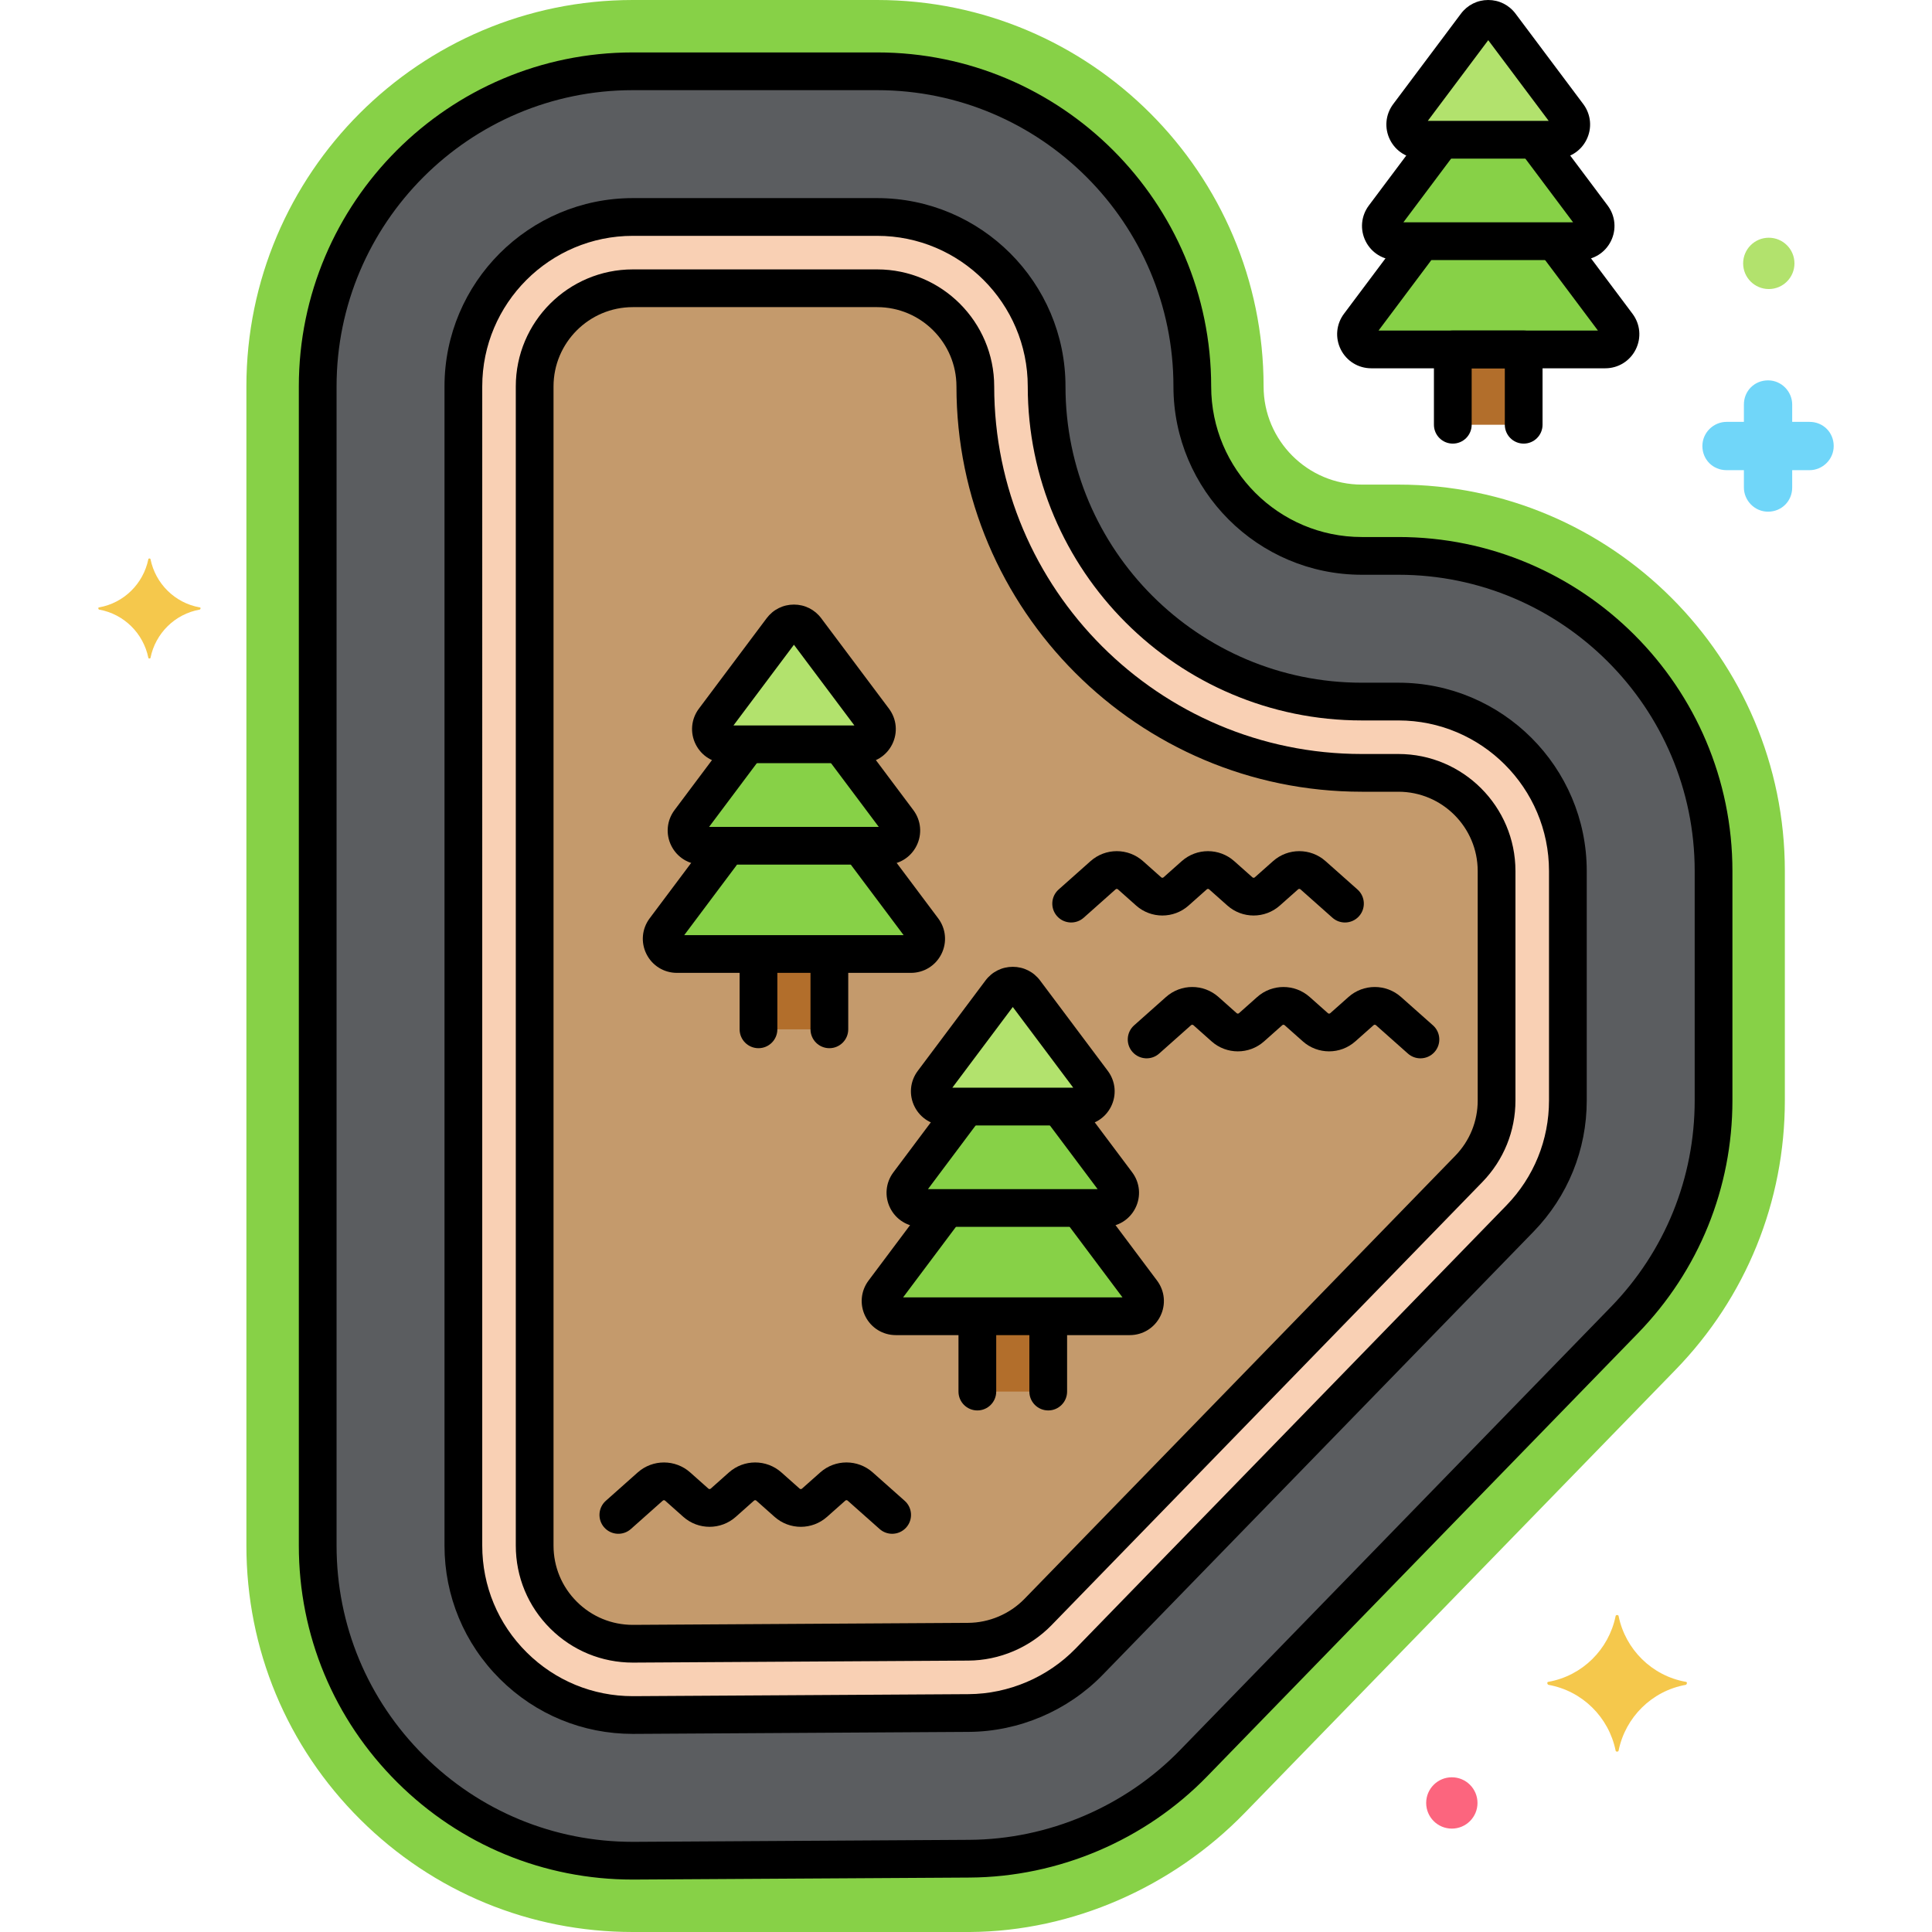 <?xml version="1.0" encoding="utf-8"?>
<!-- Generator: Adobe Illustrator 24.0.0, SVG Export Plug-In . SVG Version: 6.00 Build 0)  -->
<svg version="1.1" xmlns="http://www.w3.org/2000/svg" xmlns:xlink="http://www.w3.org/1999/xlink" x="0px" y="0px"
	 viewBox="0 0 256 256" enable-background="new 0 0 256 256" xml:space="preserve">
<g id="Layer_1">
</g>
<g id="Layer_2">
</g>
<g id="Layer_3">
</g>
<g id="Layer_4">
</g>
<g id="Layer_5">
</g>
<g id="Layer_6">
</g>
<g id="Layer_7">
</g>
<g id="Layer_8">
</g>
<g id="Layer_9">
</g>
<g id="Layer_10">
</g>
<g id="Layer_11">
</g>
<g id="Layer_12">
</g>
<g id="Layer_13">
</g>
<g id="Layer_14">
</g>
<g id="Layer_15">
</g>
<g id="Layer_16">
</g>
<g id="Layer_17">
</g>
<g id="Layer_18">
</g>
<g id="Layer_19">
</g>
<g id="Layer_20">
</g>
<g id="Layer_21">
</g>
<g id="Layer_22">
</g>
<g id="Layer_23">
</g>
<g id="Layer_24">
</g>
<g id="Layer_25">
</g>
<g id="Layer_26">
</g>
<g id="Layer_27">
</g>
<g id="Layer_28">
	<g>
		<g>
			<g>
				<path fill="#87D147" d="M185.297,64.212h-4.856c-7.173,0-13.008-5.835-13.008-13.008C167.432,22.97,144.463,0,116.229,0H83.853
					C55.619,0,32.649,22.97,32.649,51.204v153.592c0,13.735,5.365,26.632,15.106,36.314C57.414,250.712,70.231,256,83.846,256
					h44.677c13.635-0.082,26.904-6.001,36.407-15.776l57.081-58.712c9.345-9.612,14.491-22.288,14.491-35.693v-30.403
					C236.501,87.182,213.531,64.212,185.297,64.212z"/>
			</g>
		</g>
		<g>
			<g>
				<path fill="#5B5D60" d="M185.297,73.658h-4.856c-12.381,0-22.454-10.073-22.454-22.454c0-23.025-18.732-41.757-41.757-41.757
					H83.853c-23.025,0-41.757,18.732-41.757,41.757v153.592c0,11.201,4.375,21.719,12.319,29.615
					c7.883,7.836,18.326,12.142,29.432,12.142c0.085,0,0.172,0,0.257,0l44.363-0.266c11.118-0.066,21.941-4.677,29.69-12.649
					l57.08-58.712c7.621-7.838,11.818-18.176,11.818-29.108v-30.403C227.054,92.391,208.322,73.658,185.297,73.658z"/>
			</g>
		</g>
		<g>
			<g>
				<path fill="#F9D0B4" d="M185.297,92.962h-4.856c-23.026,0-41.758-18.732-41.758-41.758c0-12.381-10.073-22.454-22.454-22.454
					H83.853c-12.381,0-22.454,10.073-22.454,22.454v153.592c0,6.023,2.353,11.679,6.624,15.925
					c4.239,4.214,9.855,6.529,15.826,6.529c0.046,0,0.092,0,0.138,0l44.364-0.266c5.979-0.035,11.798-2.514,15.965-6.801
					l57.08-58.711c4.098-4.215,6.355-9.774,6.355-15.653v-30.403C207.751,103.034,197.678,92.962,185.297,92.962z"/>
			</g>
		</g>
		<g>
			<g>
				<path fill="#C49A6C" d="M185.297,102.408h-4.856c-28.234,0-51.204-22.97-51.204-51.205c0-7.172-5.835-13.007-13.007-13.007
					H83.853c-7.173,0-13.007,5.835-13.007,13.007v153.592c0,3.489,1.363,6.765,3.837,9.225c2.453,2.439,5.709,3.782,9.166,3.782
					l44.445-0.266c3.464-0.02,6.834-1.456,9.248-3.939l57.081-58.712c2.374-2.441,3.681-5.662,3.681-9.067v-30.403
					C198.304,108.243,192.469,102.408,185.297,102.408z"/>
			</g>
		</g>
		<g>
			<g>
				<g>
					<g>
						<path d="M185.297,71.158h-4.856c-11.003,0-19.954-8.951-19.954-19.954c0-24.404-19.854-44.257-44.258-44.257H83.853
							c-24.404,0-44.257,19.854-44.257,44.257v153.592c0,11.872,4.637,23.019,13.056,31.388
							c8.349,8.299,19.427,12.869,31.194,12.869l44.636-0.266c11.785-0.07,23.254-4.957,31.468-13.406l57.079-58.711
							c8.078-8.308,12.526-19.264,12.526-30.851v-30.403C229.555,91.012,209.701,71.158,185.297,71.158z M224.555,145.819
							c0,10.278-3.946,19.997-11.111,27.366l-57.08,58.711c-7.285,7.495-17.458,11.829-27.912,11.891l-44.362,0.266l-0.243,0
							c-10.437,0-20.264-4.054-27.668-11.415c-7.469-7.424-11.582-17.312-11.582-27.842V51.204
							c0-21.646,17.611-39.257,39.257-39.257h32.375c21.646,0,39.258,17.611,39.258,39.257c0,13.76,11.194,24.954,24.954,24.954
							h4.856c21.646,0,39.258,17.611,39.258,39.257V145.819z"/>
					</g>
				</g>
			</g>
		</g>
		<g>
			<g>
				<g>
					<g>
						<path d="M185.297,90.462h-4.856c-21.646,0-39.258-17.611-39.258-39.258c0-13.76-11.194-24.954-24.954-24.954H83.853
							c-13.76,0-24.954,11.194-24.954,24.954v153.592c0,6.694,2.615,12.979,7.362,17.698c4.707,4.679,10.954,7.256,17.588,7.256
							l44.518-0.266c6.644-0.04,13.111-2.794,17.743-7.559l57.08-58.711c4.554-4.685,7.062-10.862,7.062-17.395v-30.403
							C210.251,101.656,199.057,90.462,185.297,90.462z M205.251,145.819c0,5.224-2.006,10.164-5.647,13.91l-57.08,58.711
							c-3.702,3.81-8.874,6.012-14.187,6.044l-44.375,0.266l-0.112,0c-5.305,0-10.299-2.061-14.063-5.802
							c-3.796-3.773-5.887-8.799-5.887-14.152V51.204c0-11.003,8.951-19.954,19.954-19.954h32.375
							c11.003,0,19.954,8.951,19.954,19.954c0,24.404,19.854,44.258,44.258,44.258h4.856c11.003,0,19.954,8.951,19.954,19.954
							V145.819z"/>
					</g>
				</g>
			</g>
		</g>
		<g>
			<g>
				<g>
					<g>
						<path d="M200.805,115.416c0-8.551-6.957-15.507-15.508-15.507h-4.856c-26.855,0-48.704-21.849-48.704-48.705
							c0-8.55-6.957-15.507-15.507-15.507H83.853c-8.551,0-15.507,6.957-15.507,15.507v153.593c0,4.16,1.625,8.065,4.575,10.998
							c2.925,2.908,6.806,4.509,10.944,4.509l44.445-0.266c4.129-0.024,8.148-1.736,11.027-4.696l57.08-58.712h-0.001
							c2.831-2.911,4.39-6.75,4.39-10.81V115.416z M195.805,145.819c0,2.751-1.057,5.352-2.974,7.325c0,0,0,0-0.001,0
							l-57.079,58.712c-1.95,2.005-4.674,3.165-7.472,3.181l-44.43,0.266c-2.792,0-5.422-1.085-7.404-3.055
							c-1.999-1.987-3.1-4.633-3.1-7.452V51.204c0-5.793,4.713-10.507,10.507-10.507h32.376c5.794,0,10.507,4.713,10.507,10.507
							c0,29.613,24.092,53.705,53.704,53.705h4.856c5.794,0,10.508,4.713,10.508,10.507V145.819z"/>
					</g>
				</g>
			</g>
		</g>
		<g>
			<g>
				<path fill="#B2E26D" d="M207.792,15.292l-8.978-11.985c-0.806-1.077-2.421-1.077-3.227,0l-8.978,11.985
					c-0.996,1.329-0.047,3.225,1.614,3.225h17.956C207.839,18.517,208.787,16.622,207.792,15.292z"/>
			</g>
		</g>
		<g>
			<g>
				<path fill="#87D147" d="M211.022,28.732l-7.652-10.215h-12.339l-7.652,10.215c-0.996,1.329-0.047,3.225,1.614,3.225h24.416
					C211.069,31.957,212.017,30.061,211.022,28.732z"/>
			</g>
		</g>
		<g>
			<g>
				<path fill="#87D147" d="M214.316,43.076l-8.33-11.119h-17.572l-8.329,11.119c-0.996,1.329-0.047,3.225,1.614,3.225h31.004
					C214.363,46.301,215.311,44.406,214.316,43.076z"/>
			</g>
		</g>
		<g>
			<g>
				<path fill="#B2E26D" d="M115.792,95.401l-8.978-11.985c-0.806-1.077-2.421-1.077-3.227,0l-8.978,11.985
					c-0.996,1.329-0.047,3.225,1.614,3.225h17.956C115.839,98.626,116.787,96.731,115.792,95.401z"/>
			</g>
		</g>
		<g>
			<g>
				<path fill="#87D147" d="M119.022,108.841l-7.652-10.215H99.031l-7.652,10.215c-0.996,1.329-0.047,3.225,1.614,3.225h24.416
					C119.069,112.066,120.017,110.171,119.022,108.841z"/>
			</g>
		</g>
		<g>
			<g>
				<path fill="#87D147" d="M122.316,123.185l-8.33-11.119H96.414l-8.329,11.119c-0.996,1.329-0.047,3.225,1.614,3.225h31.004
					C122.363,126.41,123.311,124.515,122.316,123.185z"/>
			</g>
		</g>
		<g>
			<g>
				<path fill="#B2E26D" d="M144.792,143.401l-8.978-11.985c-0.806-1.077-2.421-1.077-3.227,0l-8.978,11.985
					c-0.996,1.329-0.047,3.225,1.614,3.225h17.956C144.839,146.626,145.787,144.731,144.792,143.401z"/>
			</g>
		</g>
		<g>
			<g>
				<path fill="#87D147" d="M148.022,156.841l-7.652-10.215h-12.339l-7.652,10.215c-0.996,1.329-0.047,3.225,1.614,3.225h24.416
					C148.069,160.066,149.017,158.171,148.022,156.841z"/>
			</g>
		</g>
		<g>
			<g>
				<path fill="#87D147" d="M151.316,171.185l-8.33-11.119h-17.572l-8.329,11.119c-0.996,1.329-0.047,3.225,1.614,3.225h31.004
					C151.363,174.41,152.311,172.515,151.316,171.185z"/>
			</g>
		</g>
		<g>
			<g>
				<rect x="192.504" y="46.301" fill="#B26E2B" width="9.393" height="9.981"/>
			</g>
		</g>
		<g>
			<g>
				<rect x="100.504" y="126.41" fill="#B26E2B" width="9.393" height="9.981"/>
			</g>
		</g>
		<g>
			<g>
				<rect x="129.504" y="174.41" fill="#B26E2B" width="9.393" height="9.981"/>
			</g>
		</g>
		<g>
			<g>
				<g>
					<g>
						<path d="M209.793,13.793l-8.979-11.986C199.953,0.659,198.636,0,197.2,0c-1.437,0-2.754,0.659-3.614,1.808
							c-0.001,0-0.001,0-0.001,0.001l-8.978,11.984c-1.031,1.377-1.194,3.189-0.425,4.729c0.771,1.539,2.318,2.496,4.039,2.496
							h17.956c1.721,0,3.269-0.956,4.039-2.495C210.986,16.983,210.824,15.171,209.793,13.793z M189.189,16.017L197.2,5.323
							l8.011,10.694H189.189z"/>
					</g>
				</g>
			</g>
		</g>
		<g>
			<g>
				<path d="M213.022,27.233l-6.983-9.322c-0.828-1.104-2.395-1.329-3.5-0.502c-1.104,0.828-1.33,2.395-0.502,3.5l6.404,8.548
					h-22.483L192.294,21c0.828-1.105,0.603-2.672-0.502-3.5c-1.105-0.827-2.672-0.603-3.5,0.502l-6.916,9.232
					c-1.03,1.378-1.192,3.19-0.423,4.729c0.771,1.539,2.318,2.495,4.039,2.495h24.416c1.721,0,3.269-0.956,4.039-2.495
					C214.217,30.423,214.055,28.611,213.022,27.233z"/>
			</g>
		</g>
		<g>
			<g>
				<path d="M216.316,41.577l-7.637-10.195c-0.828-1.104-2.396-1.329-3.5-0.502c-1.104,0.828-1.33,2.395-0.502,3.5l7.058,9.421
					h-29.071l6.882-9.185c0.828-1.105,0.603-2.672-0.502-3.5c-1.104-0.828-2.672-0.603-3.5,0.502l-7.461,9.959
					c-1.031,1.378-1.193,3.189-0.424,4.729c0.771,1.539,2.318,2.495,4.039,2.495h31.004c1.722,0,3.269-0.956,4.039-2.496
					C217.511,44.766,217.349,42.954,216.316,41.577z"/>
			</g>
		</g>
		<g>
			<g>
				<path d="M201.896,43.801h-9.393c-1.381,0-2.5,1.119-2.5,2.5v9.98c0,1.381,1.119,2.5,2.5,2.5s2.5-1.119,2.5-2.5v-7.48h4.393v7.48
					c0,1.381,1.119,2.5,2.5,2.5s2.5-1.119,2.5-2.5v-9.98C204.396,44.92,203.277,43.801,201.896,43.801z"/>
			</g>
		</g>
		<g>
			<g>
				<g>
					<g>
						<path d="M117.792,93.902l-8.978-11.984c-0.861-1.149-2.178-1.809-3.614-1.809c-1.437,0-2.754,0.66-3.615,1.809l-8.978,11.984
							c-1.032,1.378-1.194,3.189-0.424,4.729c0.771,1.539,2.318,2.495,4.039,2.495h17.957c1.721,0,3.269-0.957,4.039-2.496
							C118.987,97.091,118.824,95.279,117.792,93.902z M97.189,96.126l8.011-10.694l8.011,10.694H97.189z"/>
					</g>
				</g>
			</g>
		</g>
		<g>
			<g>
				<path d="M121.022,107.342l-7.058-9.422c-0.828-1.104-2.395-1.329-3.5-0.502c-1.105,0.828-1.33,2.395-0.502,3.5l6.478,8.647
					H93.959l6.402-8.546c0.828-1.105,0.603-2.672-0.502-3.5c-1.106-0.827-2.672-0.603-3.5,0.502l-6.982,9.321
					c-1.032,1.377-1.194,3.189-0.424,4.729c0.771,1.539,2.318,2.495,4.039,2.495h24.416c1.721,0,3.269-0.956,4.039-2.496
					S122.054,108.719,121.022,107.342z"/>
			</g>
		</g>
		<g>
			<g>
				<path d="M124.316,121.686l-7.489-9.997c-0.829-1.104-2.395-1.33-3.5-0.502c-1.105,0.828-1.33,2.395-0.502,3.5l6.909,9.223
					h-29.07l6.883-9.188c0.828-1.105,0.603-2.672-0.502-3.5c-1.106-0.827-2.672-0.603-3.5,0.502l-7.463,9.962
					c-1.032,1.377-1.194,3.189-0.424,4.729c0.77,1.539,2.317,2.495,4.039,2.495h31.004c1.721,0,3.269-0.956,4.039-2.495
					C125.511,124.875,125.348,123.063,124.316,121.686z"/>
			</g>
		</g>
		<g>
			<g>
				<path d="M100.503,124.917c-1.381,0-2.5,1.119-2.5,2.5v8.974c0,1.381,1.119,2.5,2.5,2.5s2.5-1.119,2.5-2.5v-8.974
					C103.003,126.037,101.884,124.917,100.503,124.917z"/>
			</g>
		</g>
		<g>
			<g>
				<path d="M109.896,124.917c-1.381,0-2.5,1.119-2.5,2.5v8.974c0,1.381,1.119,2.5,2.5,2.5s2.5-1.119,2.5-2.5v-8.974
					C112.396,126.037,111.277,124.917,109.896,124.917z"/>
			</g>
		</g>
		<g>
			<g>
				<g>
					<g>
						<path d="M146.793,141.902l-8.979-11.985c-0.861-1.149-2.179-1.809-3.615-1.809c-1.436,0-2.753,0.659-3.614,1.809
							l-8.978,11.985c-1.032,1.378-1.194,3.189-0.424,4.729c0.771,1.539,2.318,2.495,4.039,2.495h17.956
							c1.721,0,3.269-0.956,4.039-2.495C147.986,145.092,147.824,143.281,146.793,141.902z M126.189,144.126l8.011-10.694
							l8.012,10.694H126.189z"/>
					</g>
				</g>
			</g>
		</g>
		<g>
			<g>
				<path d="M150.022,155.342l-7.132-9.521c-0.828-1.104-2.395-1.329-3.5-0.502c-1.104,0.828-1.33,2.395-0.502,3.5l6.552,8.747
					h-22.481l6.501-8.68c0.828-1.105,0.604-2.672-0.501-3.5c-1.106-0.828-2.672-0.603-3.5,0.502l-7.082,9.454
					c-1.032,1.377-1.194,3.189-0.424,4.729c0.771,1.539,2.318,2.495,4.039,2.495h24.416c1.722,0,3.269-0.956,4.039-2.496
					C151.217,158.531,151.055,156.719,150.022,155.342z"/>
			</g>
		</g>
		<g>
			<g>
				<path d="M153.316,169.686l-7.484-9.992c-0.828-1.104-2.395-1.33-3.5-0.502c-1.104,0.828-1.33,2.395-0.502,3.5l6.905,9.218
					h-29.07l6.943-9.268c0.828-1.105,0.603-2.672-0.502-3.5c-1.106-0.827-2.672-0.603-3.5,0.502l-7.522,10.042
					c-1.032,1.377-1.194,3.189-0.424,4.729c0.77,1.539,2.317,2.495,4.039,2.495h31.004c1.721,0,3.269-0.956,4.039-2.495
					C154.511,172.876,154.349,171.064,153.316,169.686z"/>
			</g>
		</g>
		<g>
			<g>
				<path d="M129.504,172.958c-1.381,0-2.5,1.119-2.5,2.5v8.933c0,1.381,1.119,2.5,2.5,2.5s2.5-1.119,2.5-2.5v-8.933
					C132.004,174.078,130.885,172.958,129.504,172.958z"/>
			</g>
		</g>
		<g>
			<g>
				<path d="M138.896,172.958c-1.381,0-2.5,1.119-2.5,2.5v8.933c0,1.381,1.119,2.5,2.5,2.5s2.5-1.119,2.5-2.5v-8.933
					C141.396,174.078,140.277,172.958,138.896,172.958z"/>
			</g>
		</g>
		<g>
			<g>
				<path d="M179.876,117.865l-4.238-3.764c-1.982-1.758-4.969-1.758-6.949,0l-2.423,2.152c-0.087,0.078-0.221,0.079-0.308,0
					l-2.418-2.148c-1.982-1.762-4.971-1.761-6.953,0l-2.413,2.146c-0.086,0.078-0.218,0.079-0.308,0l-2.41-2.145
					c-1.982-1.764-4.971-1.765-6.955,0l-4.228,3.76c-1.032,0.917-1.125,2.498-0.207,3.53c0.918,1.031,2.499,1.124,3.529,0.207
					l4.229-3.76c0.088-0.077,0.22-0.079,0.308,0l2.41,2.145c1.982,1.763,4.973,1.764,6.955,0l2.412-2.146
					c0.088-0.079,0.222-0.078,0.309,0l2.419,2.149c1.979,1.758,4.967,1.761,6.949,0l2.423-2.151c0.088-0.078,0.221-0.078,0.309,0
					l4.238,3.764c0.477,0.423,1.068,0.631,1.659,0.631c0.689,0,1.376-0.284,1.87-0.84
					C181.002,120.362,180.908,118.782,179.876,117.865z"/>
			</g>
		</g>
		<g>
			<g>
				<path d="M189.876,135.865l-4.238-3.764c-1.982-1.758-4.969-1.758-6.949,0l-2.423,2.152c-0.087,0.078-0.221,0.079-0.308,0
					l-2.418-2.148c-1.982-1.762-4.971-1.761-6.953,0l-2.413,2.146c-0.087,0.078-0.219,0.079-0.308,0l-2.41-2.145
					c-1.983-1.764-4.972-1.765-6.955,0l-4.228,3.76c-1.032,0.917-1.125,2.498-0.207,3.53c0.918,1.031,2.499,1.124,3.529,0.207
					l4.229-3.76c0.087-0.077,0.22-0.079,0.308,0l2.41,2.145c1.982,1.763,4.973,1.764,6.955,0l2.412-2.146
					c0.088-0.079,0.221-0.078,0.309,0l2.419,2.149c1.979,1.758,4.967,1.761,6.949,0l2.423-2.151c0.088-0.078,0.221-0.078,0.309,0
					l4.238,3.764c0.477,0.423,1.068,0.631,1.659,0.631c0.689,0,1.376-0.284,1.87-0.84
					C191.002,138.362,190.908,136.782,189.876,135.865z"/>
			</g>
		</g>
		<g>
			<g>
				<path d="M119.876,198.865l-4.238-3.764c-1.981-1.759-4.968-1.759-6.949,0l-2.423,2.152c-0.089,0.078-0.221,0.078-0.308,0
					l-2.418-2.149c-1.982-1.762-4.971-1.761-6.953,0.001l-2.412,2.146c-0.088,0.078-0.221,0.078-0.309,0l-2.411-2.145
					c-1.982-1.763-4.971-1.763-6.955,0l-4.228,3.76c-1.031,0.917-1.124,2.498-0.207,3.53c0.918,1.031,2.498,1.124,3.53,0.207
					l4.227-3.76c0.089-0.078,0.221-0.079,0.309,0l2.411,2.145c1.982,1.764,4.972,1.763,6.955,0l2.412-2.146
					c0.088-0.078,0.221-0.079,0.309,0l2.418,2.149c1.981,1.761,4.969,1.762,6.95,0.001l2.423-2.152c0.088-0.079,0.221-0.078,0.308,0
					l4.238,3.764c0.477,0.423,1.069,0.631,1.659,0.631c0.689,0,1.376-0.284,1.87-0.84
					C121.002,201.362,120.908,199.782,119.876,198.865z"/>
			</g>
		</g>
		<g>
			<g>
				<path fill="#70D6F9" d="M239.775,55.9h-2.3v-2.3c0-1.7-1.4-3.2-3.2-3.2c-1.8,0-3.2,1.4-3.2,3.2v2.3h-2.3c-1.7,0-3.2,1.4-3.2,3.2
					s1.4,3.2,3.2,3.2h2.3v2.3c0,1.7,1.4,3.2,3.2,3.2c1.8,0,3.2-1.4,3.2-3.2v-2.3h2.3c1.7,0,3.2-1.4,3.2-3.2
					S241.575,55.9,239.775,55.9z"/>
			</g>
		</g>
		<g>
			<g>
				<path fill="#F5C84C" d="M223.375,222.85c-4.5-0.8-8-4.3-8.9-8.7c0-0.2-0.4-0.2-0.4,0c-0.9,4.4-4.4,7.9-8.9,8.7
					c-0.2,0-0.2,0.3,0,0.4c4.5,0.8,8,4.3,8.9,8.7c0,0.2,0.4,0.2,0.4,0c0.9-4.4,4.4-7.9,8.9-8.7
					C223.575,223.15,223.575,222.85,223.375,222.85z"/>
			</g>
		</g>
		<g>
			<g>
				<path fill="#F5C84C" d="M26.465,80.482c-3.296-0.586-5.859-3.149-6.519-6.372c0-0.146-0.293-0.146-0.293,0
					c-0.659,3.223-3.223,5.786-6.519,6.372c-0.146,0-0.146,0.22,0,0.293c3.296,0.586,5.859,3.15,6.519,6.372
					c0,0.146,0.293,0.146,0.293,0c0.659-3.223,3.223-5.786,6.519-6.372C26.612,80.702,26.612,80.482,26.465,80.482z"/>
			</g>
		</g>
		<g>
			<g>
				<path fill="#FC657E" d="M192.375,235.5c-1.878,0-3.4,1.522-3.4,3.4c0,1.878,1.522,3.4,3.4,3.4s3.4-1.522,3.4-3.4
					C195.775,237.022,194.253,235.5,192.375,235.5z"/>
			</g>
		</g>
		<g>
			<g>
				<path fill="#B2E26D" d="M234.375,31.5c-1.878,0-3.4,1.522-3.4,3.4c0,1.878,1.522,3.4,3.4,3.4s3.4-1.522,3.4-3.4
					C237.775,33.022,236.253,31.5,234.375,31.5z"/>
			</g>
		</g>
	</g>
</g>
<g id="Layer_29">
</g>
<g id="Layer_30">
</g>
<g id="Layer_31">
</g>
<g id="Layer_32">
</g>
<g id="Layer_33">
</g>
<g id="Layer_34">
</g>
<g id="Layer_35">
</g>
<g id="Layer_36">
</g>
<g id="Layer_37">
</g>
<g id="Layer_38">
</g>
<g id="Layer_39">
</g>
<g id="Layer_40">
</g>
<g id="Layer_41">
</g>
<g id="Layer_42">
</g>
<g id="Layer_43">
</g>
<g id="Layer_44">
</g>
<g id="Layer_45">
</g>
<g id="Layer_46">
</g>
<g id="Layer_47">
</g>
<g id="Layer_48">
</g>
<g id="Layer_49">
</g>
<g id="Layer_50">
</g>
<g id="Layer_51">
</g>
<g id="Layer_52">
</g>
<g id="Layer_53">
</g>
<g id="Layer_54">
</g>
<g id="Layer_55">
</g>
<g id="Layer_56">
</g>
<g id="Layer_57">
</g>
<g id="Layer_58">
</g>
<g id="Layer_59">
</g>
<g id="Layer_60">
</g>
<g id="Layer_61">
</g>
<g id="Layer_62">
</g>
<g id="Layer_63">
</g>
<g id="Layer_64">
</g>
<g id="Layer_65">
</g>
<g id="Layer_66">
</g>
<g id="Layer_67">
</g>
<g id="Layer_68">
</g>
<g id="Layer_69">
</g>
<g id="Layer_70">
</g>
<g id="Layer_71">
</g>
<g id="Layer_72">
</g>
<g id="Layer_73">
</g>
<g id="Layer_74">
</g>
<g id="Layer_75">
</g>
</svg>
